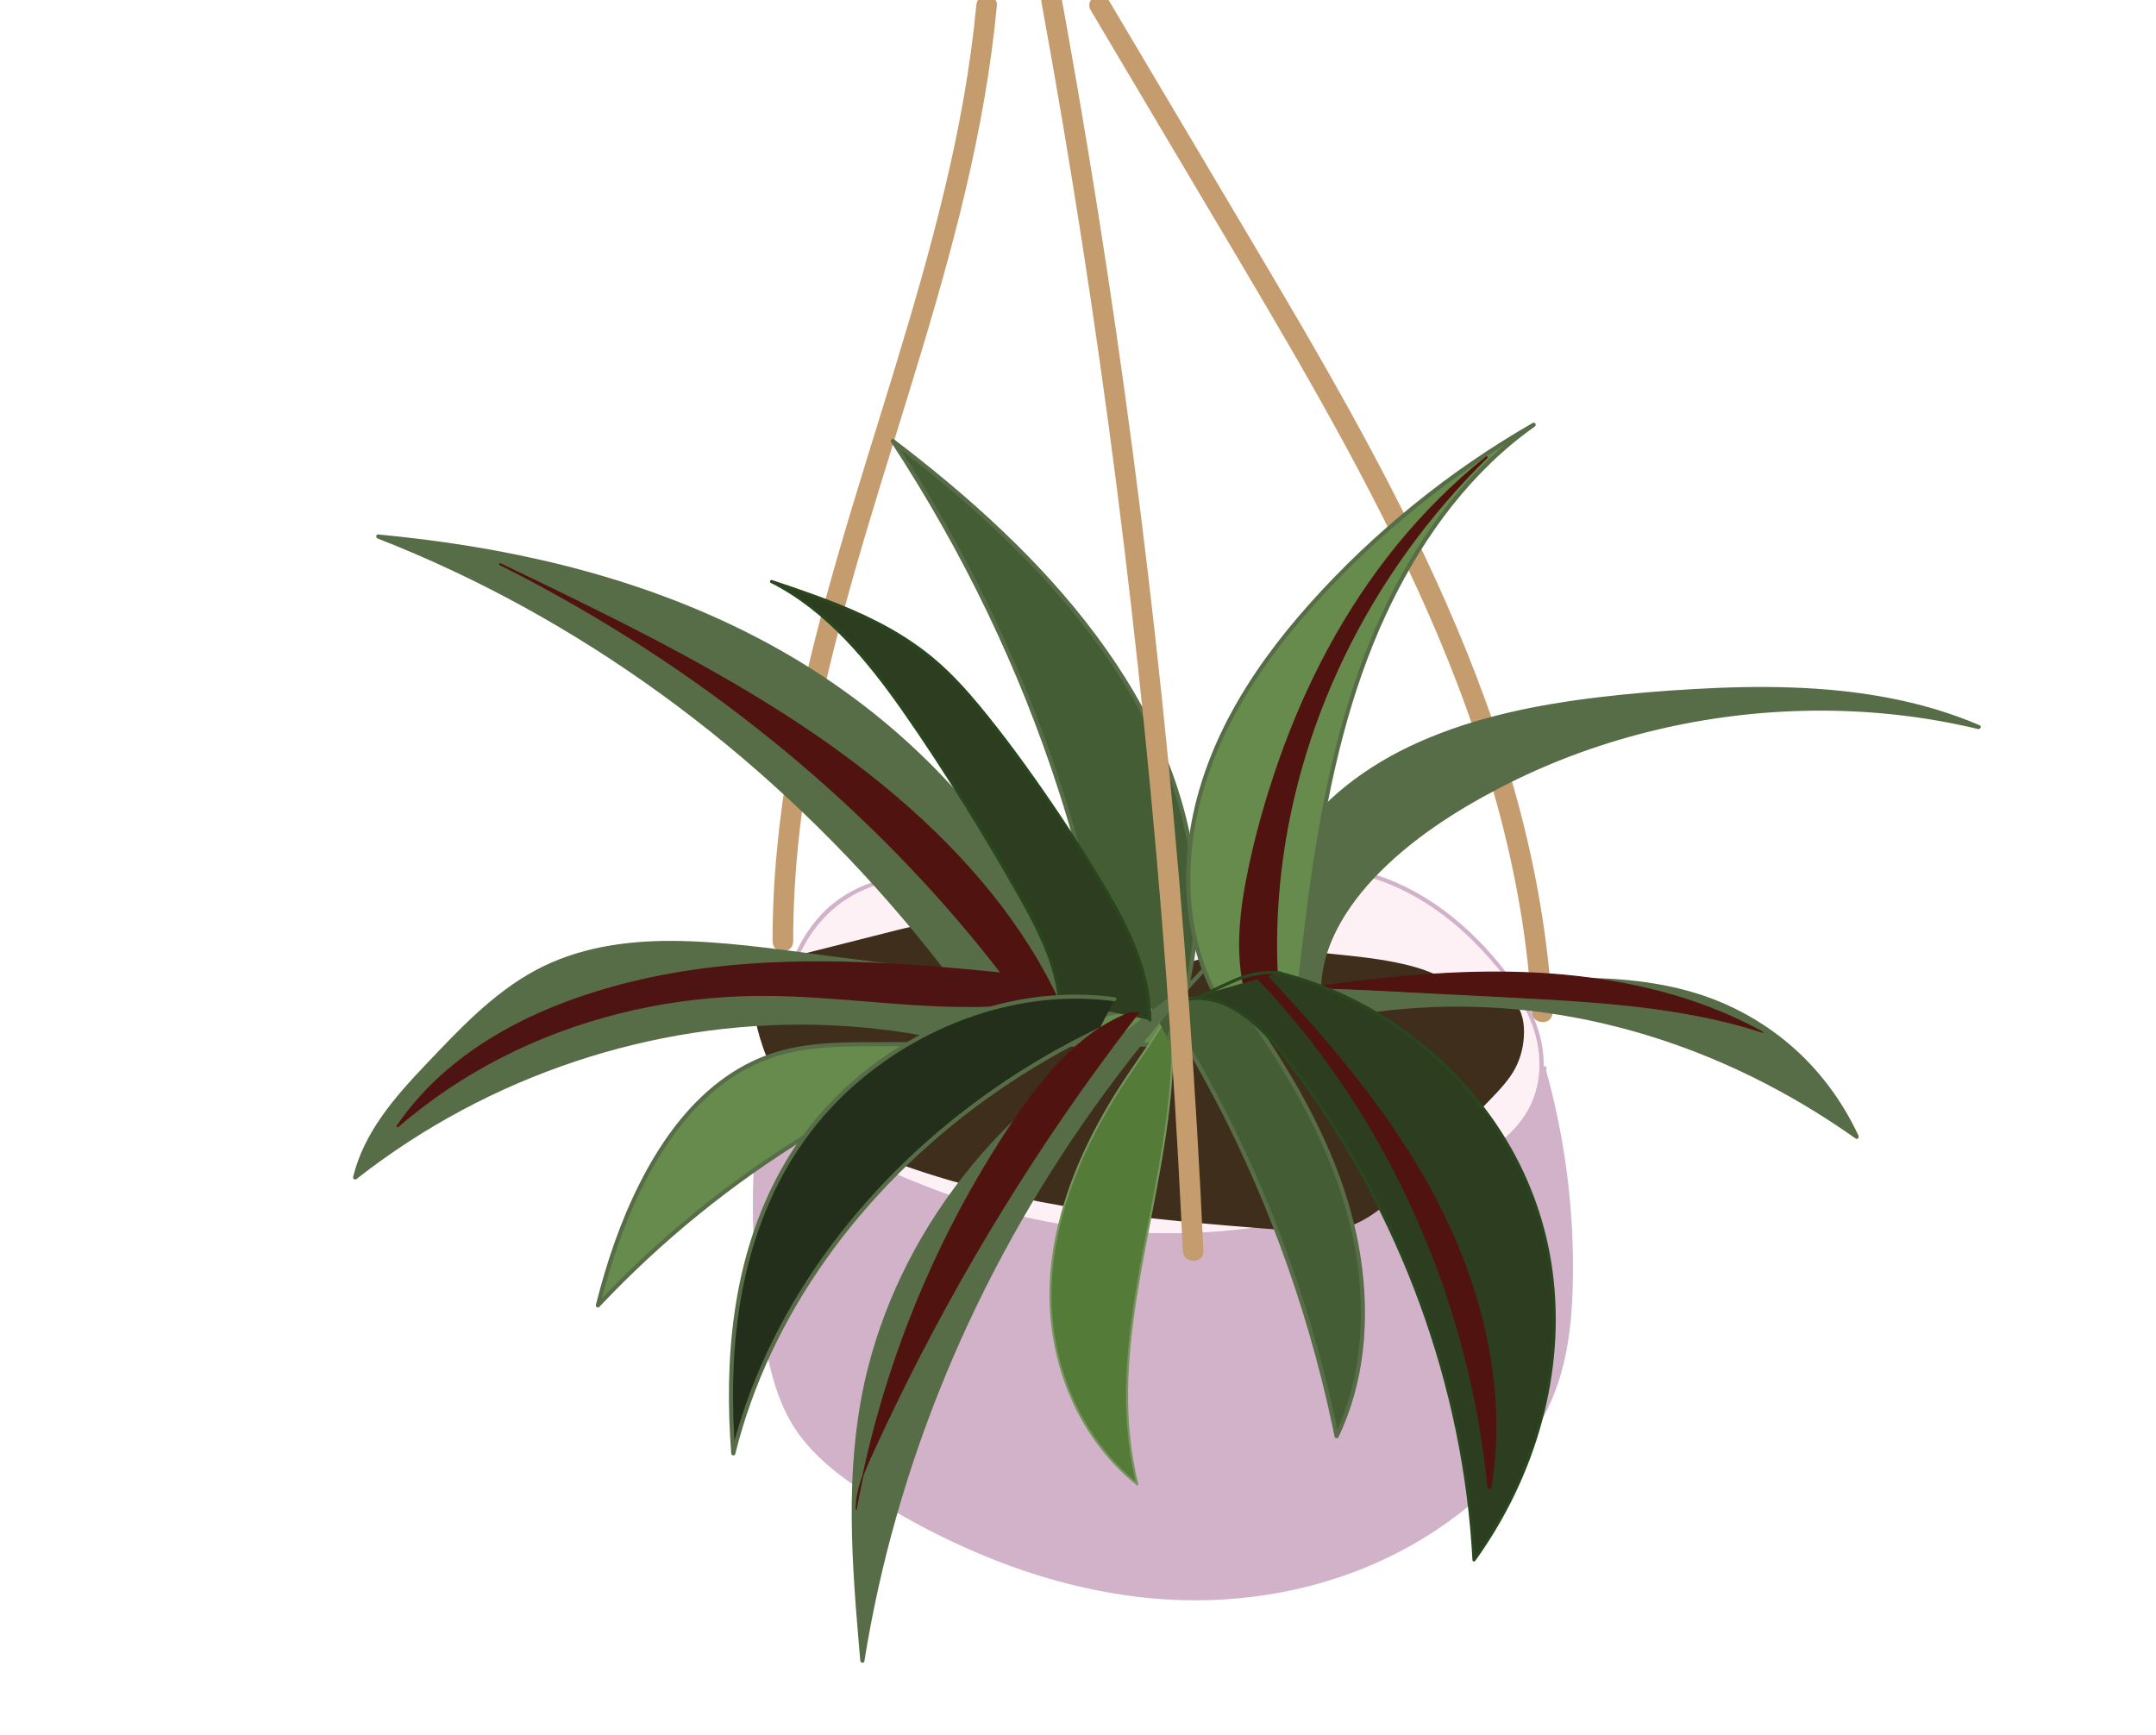 <?xml version="1.0" encoding="utf-8"?>
<!-- Generator: Adobe Illustrator 23.1.1, SVG Export Plug-In . SVG Version: 6.00 Build 0)  -->
<svg version="1.1" id="Layer_1" xmlns="http://www.w3.org/2000/svg" xmlns:xlink="http://www.w3.org/1999/xlink" x="0px" y="0px"
	 viewBox="0 0 1568.3 1262.26" style="enable-background:new 0 0 1568.3 1262.26;" xml:space="preserve">
<style type="text/css">
	.st0{fill:#D1B2C9;}
	.st1{fill:#FEF1F6;}
	.st2{fill:#3E2E1B;}
	.st3{fill:#C59C6D;}
	.st4{fill:#576D47;}
	.st5{fill:#501310;}
	.st6{fill:#4D1413;}
	.st7{fill:#668B4C;}
	.st8{fill:#557B38;}
	.st9{fill:#76955F;}
	.st10{fill:#455D34;}
	.st11{fill:#2C3E1F;}
	.st12{fill:#29461F;}
	.st13{fill:#232F1B;}
</style>
<g>
	<path class="st0" d="M1122.71,777.43c14.03,49.63,20.78,101.55,19.92,153.34c-0.45,27.23-3.09,54.84-12.52,80.19
		c-11,29.57-30.81,54.77-53.63,75.47c-59.84,54.3-140.89,79.06-219.74,76.03c-78.85-3.03-155.47-32.35-222.99-75.46
		c-21.69-13.84-43.15-29.76-56.67-52.39c-10.71-17.93-15.73-38.96-19.41-59.8c-13.23-74.88-11.06-152.75,6.32-226.67"/>
	<g>
		<path class="st0" d="M1121.27,777.83c11.24,39.92,17.81,81.1,19.5,122.54c1.61,39.53,0.79,81.7-15.46,118.48
			c-14.5,32.81-39.72,60.13-68.06,81.63c-27.94,21.2-59.82,36.96-93.38,47.03c-33.28,9.99-68.14,14.48-102.87,13.58
			c-37.67-0.97-75.03-8.13-110.81-19.81c-36.17-11.82-70.74-28.25-103.29-47.89c-15.51-9.36-30.98-19.22-44.55-31.3
			c-13.91-12.38-25.01-27.11-31.91-44.48c-7.08-17.82-10.5-36.95-13.39-55.83c-3.12-20.42-5.09-41.02-5.93-61.66
			c-1.67-40.86,1.07-81.92,8.26-122.18c1.76-9.85,3.79-19.65,6.07-29.4c0.44-1.88-2.45-2.68-2.89-0.8
			c-9.46,40.43-14.46,81.88-14.88,123.41c-0.21,20.99,0.73,41.99,2.85,62.87c2.02,19.98,4.84,40.05,9.43,59.61
			c4.31,18.34,10.89,36.23,22.35,51.38c10.73,14.18,24.56,25.59,39.12,35.64c31.46,21.7,65.79,39.81,101.3,53.89
			c35.58,14.11,72.94,23.89,111.05,27.8c35.72,3.66,71.93,1.89,107.03-5.76c34.41-7.5,67.68-20.65,97.53-39.39
			c30.12-18.91,57.7-43.59,77.02-73.64c10.25-15.94,17.74-33.4,22.13-51.84c4.67-19.58,6.24-39.77,6.62-59.84
			c0.79-41.92-3.41-83.96-12.43-124.9c-2.21-10.05-4.73-20.02-7.52-29.92C1123.64,775.17,1120.74,775.96,1121.27,777.83
			L1121.27,777.83z"/>
	</g>
</g>
<g>
	<path class="st1" d="M964.87,631.84c-94.44-2.22-188.97-4.43-283.3,3.16c-26.41,2.13-53.76,5.44-76.94,25.41
		c-23.18,19.96-41.03,61.28-35.56,101.89c6.47,48.03,39.99,72.71,69.89,87.1c140.64,67.67,294.54,65.62,434.43-5.77
		c21.64-11.04,46.6-30.97,47.97-66.61c0.95-24.81-10.53-46.31-22.43-62.7c-34.1-46.95-77.97-76.14-123.18-81.94"/>
	<g>
		<path class="st0" d="M964.87,630.34c-53.44-1.25-106.9-2.51-160.36-1.98c-26.73,0.26-53.45,0.97-80.15,2.34
			c-13.54,0.7-27.08,1.56-40.6,2.63c-10.42,0.82-20.86,1.75-31.14,3.69c-20.81,3.92-40.78,12.71-55.37,28.44
			c-13.78,14.85-22.86,34.11-27.4,53.73c-4.9,21.17-4.45,43.74,2.67,64.36c5.87,17,16.3,31.97,29.72,43.87
			c12.85,11.38,27.79,19.57,43.29,26.74c21.8,10.08,44.29,18.7,67.3,25.62c44.81,13.49,91.55,20.52,138.36,20.42
			c46.99-0.09,93.88-7.36,138.8-21.1c22.99-7.03,45.47-15.75,67.25-25.92c16.58-7.74,33.25-15.86,45.96-29.4
			c13.08-13.93,20.08-32.08,19.69-51.2c-0.44-21.87-10.3-42.05-22.96-59.42c-24.55-33.7-57.59-63.01-97.71-76.27
			c-8.62-2.85-17.47-4.84-26.47-6.03c-1.91-0.25-1.89,2.75,0,3c39.76,5.23,74.91,28.09,101.88,56.92
			c14.57,15.58,28.62,33.31,36.38,53.38c7.67,19.83,8.36,42.47-1.61,61.65c-7.7,14.81-20.73,25.93-35.1,34.01
			c-19.75,11.1-41.14,19.96-62.39,27.74c-43.22,15.82-88.6,25.7-134.55,28.67c-45.45,2.94-91.23-0.86-135.61-11.08
			c-22.51-5.18-44.63-11.99-66.19-20.26c-18.86-7.24-38.02-15.1-55.29-25.7c-14.31-8.79-27.27-20-36.68-34
			c-11.2-16.67-16.79-36.57-17.02-56.58c-0.24-21.51,5.44-43.2,16.01-61.92c10.27-18.19,25.43-32.4,44.92-40.28
			c20.14-8.14,42.25-9.34,63.67-10.87c25.76-1.84,51.56-2.98,77.38-3.62c51.8-1.29,103.62-0.56,155.42,0.56
			c12.63,0.27,25.26,0.57,37.89,0.87C966.8,633.39,966.8,630.39,964.87,630.34L964.87,630.34z"/>
	</g>
</g>
<g>
	<g>
		<path class="st0" d="M1122.61,729.77c1.93,0,1.93-3,0-3C1120.67,726.77,1120.67,729.77,1122.61,729.77L1122.61,729.77z"/>
	</g>
</g>
<g>
	<path class="st2" d="M547.23,711.57c0.58,36.1,13.62,68.49,29.97,88.37c16.35,19.89,35.72,29.24,54.84,37.07
		c100.09,41.03,203.18,49.08,305.62,56.98c14.85,1.15,29.89,2.27,44.45-3.24c15.38-5.82,29.66-18.81,43.55-32.33
		c21.14-20.57,41.83-42.66,62.51-64.74c5.72-6.11,11.61-12.49,15.53-22.33c3.91-9.83,5.32-24.14,1.55-34.16
		c-5.56-14.75-17.45-11.85-27.17-12.8c-9.48-0.92-18.54-7.02-27.7-11.61c-20.84-10.42-42.55-13.08-64.09-15.68
		c-33.69-4.07-67.58-8.14-101.13-1.23c-21.92,4.51-43.66,13.71-65.72,13.45c-20.31-0.24-40.46-8.51-60.77-7.33
		c-6.73,0.39-13.57,1.8-20.14-0.9c-7.65-3.14-14.3-11.55-21.48-17.36c-20.36-16.46-43.7-11.2-65.72-5.63
		c-35.09,8.87-70.18,17.75-105.28,26.62"/>
	<g>
		<path class="st2" d="M546.1,711.57c0.74,38.09,14.6,78.74,44.67,103.59c14.88,12.3,32.71,19.83,50.54,26.76
			c21.72,8.44,43.96,15.51,66.5,21.41c43.71,11.43,88.46,18.37,133.33,23.29c22.5,2.46,45.05,4.43,67.61,6.24
			c11.18,0.9,22.37,1.81,33.56,2.61c11.15,0.8,22.51,1.15,33.45-1.57c20.92-5.21,37.3-21.6,52.23-36.19
			c16.98-16.6,33.35-33.82,49.61-51.12c7.05-7.5,14.74-14.76,20.74-23.16c5.5-7.69,8.76-16.54,9.84-25.91
			c0.99-8.6,0.48-18.65-4.6-26.02c-3.91-5.66-10.02-7.48-16.59-7.84c-3.48-0.19-7.01-0.02-10.46-0.58
			c-5.47-0.89-10.55-3.32-15.42-5.87c-9.77-5.1-19.3-9.96-29.9-13.14c-21.49-6.44-44.48-8.26-66.7-10.6
			c-23.22-2.45-46.73-3.76-69.93-0.38c-22.84,3.33-44.46,13.03-67.55,14.85c-22.86,1.8-44.58-8.07-67.36-7.12
			c-5.6,0.23-11.32,1.42-16.9,0.36c-5.39-1.02-9.72-4.35-13.71-7.94c-7.5-6.74-14.18-13.81-23.68-17.78
			c-17.88-7.47-37.5-2.71-55.46,1.83c-23.28,5.88-46.55,11.77-69.83,17.66c-11.46,2.9-22.92,5.8-34.38,8.69
			c-1.4,0.35-0.81,2.53,0.6,2.17c22.74-5.75,45.48-11.5,68.22-17.25c11.46-2.9,22.92-5.8,34.38-8.69
			c9.38-2.37,18.81-4.85,28.47-5.74c9.68-0.89,19.59-0.08,28.52,4c9.57,4.37,16.02,12.24,23.96,18.78
			c3.22,2.65,6.73,5.01,10.81,6.09c5.06,1.34,10.3,0.72,15.43,0.3c11.19-0.92,22.17,0.9,33.12,3.01
			c10.62,2.05,21.33,4.29,32.21,4.13c10.74-0.15,21.32-2.41,31.68-5.1c10.6-2.76,21.07-6.03,31.8-8.28
			c11.67-2.44,23.57-3.55,35.48-3.75c23.05-0.4,46,2.5,68.84,5.28c22,2.68,43.82,6.29,63.64,16.77c8.32,4.4,16.7,9.58,26.32,10.25
			c6.39,0.45,13.65-0.49,19.12,3.57c7.64,5.66,8.48,17.4,7.82,26.07c-0.76,9.94-4.16,19.32-10.01,27.39
			c-6.17,8.51-14.09,15.91-21.27,23.56c-7.93,8.43-15.89,16.84-23.93,25.16c-8.08,8.36-16.24,16.63-24.55,24.75
			c-7.95,7.77-16,15.53-24.91,22.2c-8.54,6.39-17.87,11.64-28.38,13.89c-10.97,2.35-22.29,1.66-33.39,0.82
			c-22.03-1.67-44.06-3.39-66.07-5.4c-44.1-4.03-88.14-9.39-131.5-18.52c-21.85-4.6-43.51-10.16-64.8-16.89
			c-20.34-6.43-40.84-13.56-60.04-22.93c-17.32-8.45-32.72-20.24-43.86-36.11c-10.61-15.13-17.6-32.74-21.53-50.74
			c-2.21-10.15-3.38-20.48-3.58-30.86C548.33,710.12,546.08,710.11,546.1,711.57L546.1,711.57z"/>
	</g>
</g>
<g>
	<g>
		<path class="st3" d="M710.18,3.78c-4.22,45.03-12.48,89.56-22.95,133.53c-10.57,44.4-23.38,88.23-36.7,131.87
			c-13.33,43.68-27.2,87.2-39.94,131.07c-12.64,43.53-24.18,87.43-32.82,131.94c-8.69,44.79-14.5,90.25-15.6,135.89
			c-0.13,5.56-0.19,11.13-0.19,16.7c0.01,9.65,15.01,9.67,15,0c-0.02-44.98,4.62-89.81,12.54-134.07
			c7.98-44.59,19.05-88.57,31.41-132.14c12.46-43.92,26.24-87.45,39.66-131.08c13.42-43.63,26.51-87.39,37.56-131.7
			c11.11-44.58,20.07-89.72,25.29-135.39c0.63-5.53,1.2-11.07,1.72-16.62c0.38-4.04-3.72-7.5-7.5-7.5
			C713.31-3.72,710.56-0.27,710.18,3.78L710.18,3.78z"/>
	</g>
</g>
<g>
	<g>
		<path class="st3" d="M793.45,7.56c29.48,49.68,58.97,99.37,88.45,149.05c26.52,44.69,53.17,89.33,78.59,134.66
			c24.87,44.34,48.6,89.35,69.81,135.57c21.09,45.97,39.59,93.18,53.92,141.71c14.29,48.37,24.43,98.04,28.67,148.34
			c0.55,6.48,0.99,12.96,1.36,19.45c0.54,9.6,15.54,9.66,15,0c-2.9-51.63-11.68-102.83-25.17-152.72
			c-13.38-49.45-31.3-97.55-51.88-144.42c-20.61-46.94-44.01-92.61-68.75-137.5c-24.76-44.94-50.89-89.11-77.08-133.23
			c-29.61-49.89-59.22-99.78-88.82-149.68c-3.72-6.26-7.43-12.53-11.15-18.79C801.48-8.3,788.51-0.77,793.45,7.56L793.45,7.56z"/>
	</g>
</g>
<g>
	<path class="st4" d="M785.63,730.76c-36.78-108.62-116.17-195.61-208.6-250.55s-197.31-80.07-301.89-89.88
		c185.88,72.48,350.55,209.85,464.54,387.54"/>
	<g>
		<path class="st4" d="M787.07,730.36c-13.02-38.33-31.51-74.69-54.51-107.99c-22.56-32.65-49.3-62.37-79.13-88.53
			c-30.43-26.69-64.04-49.59-99.82-68.49c-40.41-21.35-83.36-37.69-127.4-49.81c-43.99-12.11-89.06-20.05-134.4-25.03
			c-5.56-0.61-11.12-1.17-16.68-1.7c-1.81-0.17-1.85,2.38-0.4,2.95c36.42,14.22,71.88,30.86,106.15,49.69
			c34.49,18.95,67.77,40.1,99.65,63.19c32.35,23.43,63.25,48.87,92.52,76.05c29.51,27.4,57.38,56.57,83.45,87.27
			c26.47,31.18,51.06,63.93,73.65,98.03c2.77,4.19,5.51,8.4,8.23,12.62c1.04,1.62,3.64,0.12,2.59-1.51
			c-22.12-34.45-46.25-67.59-72.26-99.2c-25.89-31.46-53.65-61.38-83.11-89.52c-28.92-27.62-59.48-53.52-91.51-77.47
			c-31.88-23.84-65.22-45.74-99.83-65.42c-34.02-19.34-69.26-36.53-105.49-51.34c-4.4-1.8-8.81-3.56-13.24-5.29
			c-0.13,0.98-0.27,1.96-0.4,2.95c45.11,4.25,90.01,11.3,133.98,22.33c44.15,11.08,87.35,26.18,128.23,46.27
			c36.82,18.1,71.62,40.2,103.23,66.39c30.29,25.09,57.7,53.74,81.06,85.4c23.78,32.24,43.4,67.6,57.58,105.09
			c1.73,4.59,3.38,9.2,4.96,13.85C784.8,732.98,787.7,732.2,787.07,730.36L787.07,730.36z"/>
	</g>
</g>
<g>
	<path class="st5" d="M770.47,729.78c-34.56-75.58-98.3-139.13-170.92-190.01c-72.63-50.88-154.38-90.23-235.66-129.31
		c148.23,74.42,276.7,180.24,371.15,305.68"/>
	<g>
		<path class="st5" d="M771.11,729.41c-13.12-28.62-30.26-55.25-49.98-79.75c-20.46-25.42-43.66-48.58-68.45-69.78
			c-25.82-22.07-53.41-41.99-81.99-60.33c-30.89-19.81-62.91-37.8-95.42-54.81c-32.55-17.03-65.6-33.07-98.69-49
			c-4.11-1.98-8.22-3.95-12.33-5.93c-0.86-0.41-1.62,0.86-0.76,1.3c28.81,14.48,57.01,30.18,84.46,47.1
			c27,16.64,53.3,34.43,78.76,53.35c25.51,18.95,50.19,39.02,73.91,60.17c23.17,20.66,45.42,42.34,66.63,65
			c21.21,22.67,41.38,46.32,60.35,70.9c2.28,2.95,4.53,5.91,6.78,8.89c0.57,0.76,1.88,0.01,1.3-0.76
			c-18.53-24.6-38.24-48.31-59.01-71.06c-21.12-23.14-43.33-45.28-66.48-66.38c-23.22-21.16-47.38-41.27-72.38-60.3
			c-25.48-19.4-51.81-37.66-78.89-54.75c-27.34-17.25-55.43-33.31-84.16-48.12c-3.49-1.8-7-3.58-10.51-5.35
			c-0.25,0.43-0.5,0.86-0.76,1.3c33.11,15.92,66.23,31.85,98.9,48.65c32.34,16.63,64.26,34.11,95.17,53.29
			c29.4,18.24,57.89,38.01,84.63,60c25.12,20.65,48.75,43.2,69.83,67.97c20.51,24.09,38.61,50.35,52.77,78.69
			c1.73,3.46,3.4,6.95,5.01,10.47C770.22,731.04,771.51,730.28,771.11,729.41L771.11,729.41z"/>
	</g>
</g>
<g>
	<path class="st4" d="M733.37,713.48c-54.68-6.94-109.36-13.89-164.04-20.83c-60.57-7.69-125.11-14.69-179.73,14.84
		c-29.33,15.85-53.34,41.09-76.83,65.93c-22.73,24.03-46.43,49.8-54.45,83.17c123.68-97.15,285.52-134.48,434.74-100.28"/>
	<g>
		<path class="st4" d="M733.37,711.98c-40.15-5.1-80.3-10.2-120.45-15.29c-36.76-4.67-73.64-10.47-110.72-11.93
			c-34.18-1.35-69.11,1.66-100.81,15.36c-32.76,14.15-58.53,39.51-82.79,64.97c-22.48,23.6-46.61,47.91-58.09,79.12
			c-1.44,3.93-2.65,7.93-3.64,11.99c-0.38,1.56,1.38,2.35,2.51,1.46c23.97-18.8,49.57-35.51,76.43-49.9
			c26.43-14.16,54.06-26.07,82.51-35.55c28.11-9.36,57-16.37,86.29-20.87c29.4-4.52,59.2-6.48,88.94-5.82
			c29.63,0.66,59.19,3.93,88.22,9.89c3.64,0.75,7.27,1.54,10.89,2.37c1.88,0.43,2.68-2.46,0.8-2.89
			c-29.17-6.66-58.93-10.67-88.82-11.99c-29.85-1.32-59.8,0.03-89.42,3.93c-29.74,3.92-59.14,10.38-87.78,19.3
			c-28.72,8.95-56.68,20.34-83.48,34c-27.33,13.93-53.44,30.23-77.94,48.69c-2.94,2.21-5.86,4.46-8.75,6.73
			c0.84,0.49,1.67,0.97,2.51,1.46c7.96-32.56,30.85-57.96,53.27-81.68c23.86-25.24,48.31-51.45,79.51-67.69
			c30.83-16.04,65.84-20.65,100.21-20.13c36.02,0.54,71.83,6.06,107.5,10.59c39.52,5.02,79.05,10.04,118.57,15.06
			c4.84,0.61,9.69,1.23,14.53,1.84C735.28,715.22,735.27,712.22,733.37,711.98L733.37,711.98z"/>
	</g>
</g>
<g>
	<path class="st6" d="M760.73,711.53c-59.45-6.16-119.03-12.34-178.68-11.33c-59.65,1-119.62,9.33-175.73,31.44
		c-45.05,17.75-88.34,45.37-117.14,87.7c75.14-64.98,171.76-95.85,267.27-95.59c67.13,0.18,134.69,14.95,201.05,4.17"/>
	<g>
		<path class="st5" d="M760.73,710.78c-36.25-3.76-72.52-7.52-108.91-9.66c-35.35-2.08-70.83-2.62-106.17-0.1
			c-33.81,2.41-67.5,7.6-100.17,16.72c-29.59,8.26-58.56,19.62-85.02,35.34c-24.95,14.82-47.61,33.68-65.32,56.75
			c-2.28,2.97-4.48,6.01-6.59,9.11c-0.51,0.74,0.57,1.43,1.18,0.91c23.14-19.97,48.69-37.06,75.94-50.92
			c26.82-13.64,55.2-24.15,84.37-31.5c29.01-7.31,58.78-11.51,88.67-12.64c34.11-1.29,68.13,1.93,102.1,4.64
			c34.73,2.77,69.77,5,104.49,0.93c4.16-0.49,8.3-1.07,12.43-1.73c0.95-0.15,0.55-1.6-0.4-1.45c-35.22,5.66-71.02,4.19-106.45,1.53
			c-34.64-2.6-69.28-6.32-104.06-5.65c-29.63,0.57-59.22,4.14-88.12,10.74c-29.17,6.67-57.64,16.46-84.66,29.33
			c-27.27,12.99-53.01,29.15-76.46,48.19c-3.01,2.44-5.97,4.93-8.91,7.46c0.39,0.3,0.79,0.61,1.18,0.91
			c16.71-24.46,38.83-44.68,63.71-60.6c25.52-16.33,53.68-28.24,82.6-37.08c32.33-9.87,65.78-15.75,99.42-18.71
			c34.76-3.06,69.72-3.03,104.55-1.33c35.94,1.75,71.76,5.25,107.54,8.93c4.36,0.45,8.72,0.9,13.07,1.35
			C761.68,712.38,761.68,710.88,760.73,710.78L760.73,710.78z"/>
	</g>
</g>
<g>
	<path class="st7" d="M878.6,759.98c-80.72-0.1-161.43-0.2-242.15-0.3c-24.54-0.03-49.49,0-73.02,7.56
		c-70.6,22.69-109.17,105.09-128.52,182.44c117.54-124.79,274.48-204.72,437.77-222.96"/>
	<g>
		<path class="st4" d="M878.6,758.48c-42.43-0.05-84.86-0.11-127.29-0.16c-42.15-0.05-84.32-0.42-126.47-0.13
			c-19.4,0.14-39.07,1.05-57.84,6.39c-14.11,4.01-27.43,10.55-39.4,19.01c-24.09,17.03-42.47,41.04-56.67,66.64
			c-15.27,27.51-26.2,57.34-34.49,87.63c-1.04,3.79-2.03,7.6-2.99,11.41c-0.35,1.41,1.45,2.58,2.51,1.46
			c22.71-24.09,47-46.67,72.71-67.52c25.52-20.69,52.43-39.67,80.49-56.76c27.7-16.87,56.52-31.9,86.23-44.9
			c29.57-12.94,60.03-23.84,91.11-32.56c30.88-8.66,62.39-15.19,94.2-19.33c3.99-0.52,7.98-1,11.97-1.45c1.9-0.21,1.92-3.22,0-3
			c-32.02,3.59-63.76,9.49-94.94,17.63c-31.33,8.18-62.07,18.58-91.95,31.04c-30.14,12.56-59.41,27.16-87.57,43.67
			c-28.32,16.6-55.51,35.13-81.37,55.35c-26.23,20.51-51.07,42.79-74.31,66.64c-2.92,3-5.82,6.03-8.7,9.08
			c0.84,0.49,1.67,0.97,2.51,1.46c7.61-30.35,17.68-60.28,31.83-88.24c13.33-26.33,30.54-51.4,53.63-70.11
			c10.98-8.9,23.33-16.21,36.59-21.16c17.8-6.64,36.77-8.66,55.65-9.19c20.31-0.57,40.67-0.17,60.98-0.15
			c20.84,0.03,41.69,0.05,62.53,0.08c41.84,0.05,83.67,0.11,125.51,0.16c5.17,0.01,10.35,0.01,15.52,0.02
			C880.53,761.48,880.53,758.48,878.6,758.48L878.6,758.48z"/>
	</g>
</g>
<g>
	<path class="st8" d="M853.99,728.5c-8.48,19.01-21.36,35.98-33.06,53.45c-30.57,45.63-53.94,96.75-56.54,150.7
		c-2.6,53.95,17.89,111.03,62.94,147.2c-28.87-115.54,35.79-232.73,24.15-350.37"/>
	<g>
		<path class="st9" d="M853.34,728.12c-5.77,12.85-13.44,24.7-21.35,36.32c-7.87,11.55-15.84,23.01-23.09,34.96
			c-14.05,23.17-26.05,47.74-34.24,73.62c-7.78,24.6-12.12,50.52-11.09,76.36c0.93,23.22,6.06,46.27,15.32,67.6
			c9.45,21.74,23.32,41.57,40.94,57.47c2.26,2.04,4.59,4.02,6.96,5.93c0.56,0.45,1.45,0.05,1.25-0.73
			c-5.54-22.3-7.72-45.27-7.45-68.22c0.27-22.88,2.86-45.66,6.43-68.24c3.61-22.91,8.22-45.64,12.57-68.41
			c4.31-22.52,8.4-45.12,11.05-67.91c2.66-22.81,3.85-45.85,2.29-68.79c-0.2-2.87-0.44-5.74-0.72-8.61c-0.09-0.95-1.59-0.96-1.5,0
			c2.24,22.89,1.63,45.95-0.64,68.81c-2.31,23.29-6.31,46.38-10.65,69.37c-4.3,22.8-8.97,45.54-12.77,68.43
			c-3.74,22.52-6.66,45.23-7.4,68.06c-0.74,22.59,0.71,45.3,5.39,67.45c0.6,2.83,1.25,5.65,1.95,8.46c0.42-0.24,0.84-0.49,1.25-0.73
			c-18.58-14.97-33.54-33.99-44.09-55.36c-10.3-20.87-16.4-43.79-18.25-66.97c-2.03-25.37,1.25-50.93,8.13-75.38
			c7.3-25.96,18.6-50.66,32.09-73.96c6.86-11.85,14.36-23.27,22.11-34.55c7.86-11.44,15.83-22.87,22.34-35.15
			c1.58-2.97,3.05-6,4.43-9.07C855.03,728.01,853.73,727.24,853.34,728.12L853.34,728.12z"/>
	</g>
</g>
<g>
	<path class="st10" d="M843.56,727.95c61.61,94.93,105.65,203.33,128.7,316.84c25.15-52.04,23.61-115.74,6.47-171.52
		c-17.15-55.77-48.51-104.96-81.61-151.43"/>
	<g>
		<path class="st4" d="M842.27,728.71c12.04,18.57,23.39,37.59,34.01,57.01c10.68,19.53,20.64,39.45,29.85,59.71
			c9.29,20.42,17.82,41.18,25.59,62.22c7.75,20.98,14.74,42.25,20.95,63.73c6.27,21.65,11.75,43.54,16.44,65.59
			c0.58,2.74,1.15,5.48,1.71,8.22c0.25,1.22,2.19,1.5,2.74,0.36c9.59-19.93,15.34-41.45,17.85-63.4
			c2.56-22.35,1.75-45.01-1.61-67.23c-3.42-22.63-9.67-44.71-17.98-66.02c-8.44-21.65-18.9-42.46-30.59-62.54
			c-11.67-20.05-24.55-39.37-37.89-58.34c-1.63-2.32-3.27-4.63-4.92-6.95c-1.11-1.56-3.71-0.06-2.59,1.51
			c13.27,18.64,26.17,37.57,38,57.17c11.9,19.73,22.75,40.14,31.65,61.41c8.72,20.83,15.59,42.46,19.75,64.67
			c4.11,21.94,5.67,44.43,4.07,66.71c-1.58,21.94-6.31,43.79-14.96,64.05c-1.07,2.5-2.19,4.97-3.37,7.42
			c0.91,0.12,1.83,0.24,2.74,0.36c-4.51-22.19-9.82-44.22-15.93-66.03c-6.06-21.64-12.9-43.06-20.51-64.21
			c-7.59-21.09-15.94-41.91-25.03-62.4c-9.03-20.36-18.8-40.39-29.31-60.03c-10.49-19.62-21.71-38.84-33.64-57.61
			c-1.47-2.31-2.95-4.61-4.44-6.91C843.81,725.58,841.21,727.08,842.27,728.71L842.27,728.71z"/>
	</g>
</g>
<g>
	<path class="st10" d="M849.61,755.62c35.17-72.91,22.09-163.11-19.3-239.43c-41.39-76.31-108.4-140.32-180.86-195.4
		c67.23,102.56,115.79,214.2,142.86,328.42"/>
	<g>
		<path class="st4" d="M850.9,756.38c14.12-29.4,20.6-61.87,20.52-94.41c-0.08-34.01-7.02-67.86-18.68-99.74
			c-11.7-32-28.32-61.96-47.93-89.77c-19.59-27.77-42.09-53.4-66.27-77.24c-24.69-24.36-51.14-46.9-78.52-68.17
			c-3.26-2.53-6.54-5.05-9.83-7.55c-1.21-0.92-2.84,0.85-2.05,2.05c26.04,39.76,49.52,81.18,70.1,124.02
			c20.17,41.99,37.55,85.32,51.83,129.66c7.89,24.51,14.83,49.33,20.77,74.38c0.45,1.88,3.34,1.08,2.89-0.8
			c-10.69-45.02-24.58-89.26-41.42-132.35c-17.07-43.72-37.13-86.27-59.87-127.32c-13.04-23.54-26.98-46.59-41.72-69.11
			c-0.68,0.68-1.37,1.37-2.05,2.05c27.33,20.79,53.8,42.76,78.66,66.45c24.39,23.24,47.29,48.16,67.44,75.18
			c19.98,26.81,37.42,55.73,50.16,86.69c12.81,31.12,21.19,64.28,23.08,97.93c1.81,32.35-2.54,65.13-14.73,95.26
			c-1.54,3.81-3.21,7.56-4.99,11.26C847.48,756.59,850.06,758.12,850.9,756.38L850.9,756.38z"/>
	</g>
</g>
<g>
	<path class="st4" d="M921.81,734.97c-24.78-63.54,15.24-136.44,75.87-175.05c60.64-38.62,136.91-49.93,210.62-55.54
		c78.17-5.96,160.09-6.08,230.98,24.56c-137.11-33.01-290.41-4.27-402.11,75.38c-45.22,32.24-86.56,80.57-76.08,132.03"/>
	<g>
		<path class="st4" d="M923.26,734.57c-13.58-35.17-6.93-73.76,11.05-106.07c19.68-35.36,50.94-62.08,86.79-80.14
			c39.76-20.04,83.79-30.21,127.66-36.31c22.52-3.14,45.19-5.19,67.87-6.78c23.27-1.64,46.6-2.67,69.93-2.48
			c45.93,0.37,92.38,5.46,135.81,21.07c5.45,1.96,10.84,4.08,16.16,6.37c0.39-0.91,0.77-1.83,1.16-2.74
			c-37.73-9.05-76.53-13.49-115.33-13.5c-38.96-0.01-77.94,4.4-115.91,13.07c-37.46,8.55-73.99,21.3-108.51,38.21
			c-34.18,16.75-67.73,37.38-95.19,63.94c-25.48,24.65-48.47,57.76-46.7,94.79c0.21,4.28,0.77,8.54,1.6,12.74
			c0.38,1.89,3.27,1.09,2.89-0.8c-7.32-36.84,12.68-71.46,37.17-97.37c25.88-27.38,58.47-48.37,91.73-65.66
			c33.57-17.45,69.24-30.8,105.91-40.1c37.08-9.4,75.2-14.66,113.45-15.66c38.25-1,76.63,2.25,114.09,10.07
			c4.69,0.98,9.36,2.03,14.01,3.15c1.57,0.38,2.78-2.04,1.16-2.74c-43.13-18.55-90.02-25.87-136.7-27.5
			c-23.64-0.82-47.31-0.23-70.92,1.12c-23.29,1.33-46.58,3.22-69.75,6c-44.57,5.35-89.28,14.26-130.49,32.57
			c-37.76,16.77-71.42,41.88-94.17,76.78c-20.12,30.86-30.89,69.01-21.85,105.48c1.12,4.52,2.55,8.95,4.22,13.29
			C921.05,737.15,923.95,736.38,923.26,734.57L923.26,734.57z"/>
	</g>
</g>
<g>
	<path class="st4" d="M905.23,722.73c63.59-2.84,127.18-5.68,190.77-8.52c46.68-2.08,93.98-4.09,139.51,10.44
		c45.52,14.53,89.83,47.72,115.11,102.31c-125.42-88.78-272.35-117.52-410.52-80.28"/>
	<g>
		<path class="st4" d="M905.23,724.23c35.64-1.59,71.28-3.18,106.92-4.77c35.23-1.57,70.45-3.4,105.69-4.65
			c33.98-1.21,68.41-1.01,101.66,6.95c25.85,6.18,50.24,17.25,71.52,33.23c22.17,16.65,40.34,38.29,53.34,62.75
			c1.74,3.28,3.39,6.62,4.96,9.99c0.68-0.68,1.37-1.37,2.05-2.05c-24.11-17.04-49.5-32.25-76.01-45.24
			c-25.51-12.5-52.02-22.96-79.25-31.07c-26.73-7.97-54.14-13.64-81.84-16.89c-27.42-3.21-55.12-4-82.68-2.3
			c-27.59,1.71-55.02,5.89-81.86,12.49c-3.36,0.82-6.7,1.69-10.04,2.59c-1.86,0.5-1.07,3.4,0.8,2.89
			c26.72-7.18,54.06-12.01,81.64-14.28c27.27-2.25,54.73-2.06,81.96,0.53c27.45,2.61,54.65,7.69,81.23,15
			c27.29,7.51,53.92,17.38,79.57,29.35c26.39,12.32,51.74,26.83,75.83,43.2c3.07,2.08,6.11,4.2,9.14,6.33
			c1.35,0.95,2.62-0.84,2.05-2.05c-11.91-25.61-29.08-48.67-50.7-66.91c-19.48-16.44-42.21-28.88-66.54-36.48
			c-32.71-10.22-67.22-12.08-101.27-11.44c-35.55,0.66-71.1,2.84-106.61,4.43c-36.08,1.61-72.17,3.22-108.25,4.83
			c-4.44,0.2-8.87,0.4-13.31,0.59C903.31,721.32,903.3,724.32,905.23,724.23L905.23,724.23z"/>
	</g>
</g>
<g>
	<path class="st5" d="M904.4,726.02c63.57-10.11,127.71-19.76,192.43-18.81s130.72,13.15,185.44,43.74
		c-58.1-18.85-120.88-22.37-182.6-25.57c-37.43-1.94-74.86-3.83-112.3-5.67c-26.46-1.3-54.63-2.24-77.45,9.31"/>
	<g>
		<path class="st5" d="M904.5,726.39c26.32-4.19,52.66-8.28,79.11-11.58c26.13-3.26,52.37-5.75,78.69-6.77
			c24.97-0.97,50.01-0.61,74.9,1.67c24.02,2.2,47.91,6.15,71.23,12.34c22.76,6.04,44.99,14.23,65.91,25.07
			c2.6,1.35,5.18,2.74,7.74,4.17c0.1-0.23,0.19-0.46,0.29-0.69c-23.24-7.51-47.18-12.61-71.32-16.18
			c-24.31-3.6-48.82-5.7-73.34-7.27c-25.35-1.62-50.73-2.8-76.1-4.09c-26.06-1.33-52.12-2.7-78.19-3.91
			c-22.19-1.03-45.58-1.71-66.66,6.43c-2.39,0.92-4.74,1.97-7.03,3.12c-0.43,0.22-0.05,0.86,0.38,0.65
			c20.51-10.27,44.26-10.56,66.69-9.73c25.39,0.94,50.77,2.46,76.14,3.75c25.29,1.28,50.59,2.49,75.87,3.99
			c24.4,1.45,48.79,3.3,73.02,6.52c24.18,3.21,48.22,7.8,71.62,14.74c2.92,0.86,5.82,1.77,8.72,2.7c0.41,0.13,0.66-0.48,0.29-0.69
			c-20.49-11.42-42.37-20.23-64.87-26.81c-22.96-6.72-46.57-11.16-70.33-13.84c-24.87-2.8-49.93-3.62-74.95-3.02
			c-26.58,0.64-53.1,2.87-79.5,5.97c-26.3,3.09-52.49,7.04-78.65,11.16c-3.29,0.52-6.58,1.04-9.87,1.56
			C903.83,725.74,904.03,726.46,904.5,726.39L904.5,726.39z"/>
	</g>
</g>
<g>
	<path class="st7" d="M884.72,724.8c-25.67-47.14-25.51-106.9-8.17-158.97s50.31-97.3,87.39-136.79
		c44.63-47.53,95.96-88.15,151.73-120.06c-62.87,44.42-105.06,115.72-129.73,190.53c-24.67,74.81-33.49,153.84-42.15,232.13"/>
	<g>
		<path class="st4" d="M886.01,724.05c-15.69-28.98-21.47-62.34-19.9-95.05c1.62-33.71,11.09-66.53,25.81-96.8
			c14.67-30.16,34.2-57.75,56.02-83.14c22.41-26.08,47.14-50.23,73.45-72.37c26.41-22.22,54.58-42.34,84.18-60.06
			c3.59-2.15,7.21-4.26,10.84-6.34c-0.5-0.86-1.01-1.73-1.51-2.59c-22.8,16.15-42.95,35.77-60.34,57.61
			c-17.69,22.22-32.6,46.56-45.06,72.06c-13.06,26.72-23.41,54.69-31.65,83.25c-9.31,32.29-16,65.27-21.28,98.44
			c-5.3,33.27-9.19,66.74-12.92,100.22c-0.46,4.13-0.92,8.26-1.37,12.39c-0.21,1.92,2.79,1.9,3,0c3.69-33.34,7.39-66.69,12.34-99.88
			c4.92-32.96,11.09-65.78,19.69-98c7.76-29.08,17.52-57.65,30.09-85.02c11.72-25.52,25.77-50.03,42.54-72.58
			c16.63-22.36,36.04-42.81,58.17-59.79c2.73-2.09,5.5-4.12,8.3-6.11c1.55-1.1,0.19-3.57-1.51-2.59
			c-30.36,17.39-59.27,37.25-86.44,59.29c-27.1,21.97-52.53,46.08-75.76,72.11c-22.54,25.24-43,52.6-58.81,82.59
			c-15.73,29.86-26.6,62.22-29.94,95.89c-3.25,32.83,0.57,66.77,14.07,97.06c1.65,3.71,3.46,7.35,5.39,10.92
			C884.34,727.26,886.93,725.75,886.01,724.05L886.01,724.05z"/>
	</g>
</g>
<g>
	<path class="st5" d="M914.83,745.58c-19.03-37.65-13.53-81.17-4.27-121.58c24.98-109.04,77.47-216.69,170.86-291.34
		C970.16,441.83,914.19,593.41,931.21,739.52"/>
	<g>
		<path class="st5" d="M915.48,745.2c-14.95-29.83-14.55-63.98-9.18-96.17c4.9-29.42,12.9-58.55,22.36-86.82
			c9.35-27.93,20.69-55.21,34.24-81.38c13.7-26.47,29.65-51.81,47.96-75.35c18.48-23.77,39.36-45.69,62.37-65.13
			c2.88-2.43,5.79-4.82,8.73-7.18c-0.35-0.35-0.71-0.71-1.06-1.06c-21.43,21.05-41.08,43.9-58.62,68.29
			c-17.3,24.05-32.55,49.58-45.47,76.24c-12.66,26.13-23.09,53.34-31.04,81.26c-7.89,27.73-13.34,56.17-16.13,84.87
			c-2.79,28.62-2.93,57.51-0.28,86.15c0.33,3.53,0.7,7.06,1.1,10.58c0.11,0.95,1.61,0.96,1.5,0c-3.28-28.37-3.86-57.02-1.78-85.5
			c2.1-28.71,6.88-57.2,14.13-85.06c7.33-28.14,17.17-55.61,29.3-82.03c12.24-26.67,26.81-52.27,43.42-76.46
			c16.95-24.68,36.04-47.89,56.97-69.31c2.62-2.69,5.28-5.34,7.96-7.97c0.71-0.69-0.32-1.65-1.06-1.06
			c-24.04,19.25-45.92,41.11-65.32,65.03c-18.82,23.2-35.32,48.25-49.52,74.52c-14.09,26.05-25.94,53.29-35.77,81.22
			c-9.95,28.27-18.14,57.37-23.82,86.82c-6.06,31.4-8.59,65,2.98,95.49c1.39,3.67,2.98,7.26,4.74,10.77
			C914.62,746.82,915.91,746.06,915.48,745.2L915.48,745.2z"/>
	</g>
</g>
<g>
	<path class="st4" d="M769.78,788.6c-73.65,57.65-124.75,139.65-141.47,227.03c-12.17,63.59-6.62,128.47-1.03,192.51
		c29.29-183.63,116.37-360.09,247.74-502.01"/>
	<g>
		<path class="st4" d="M768.72,787.54c-22.62,17.74-43.33,37.88-61.63,60.06c-17.91,21.7-33.54,45.27-46.39,70.3
			c-12.65,24.63-22.63,50.66-29.43,77.51c-8,31.63-11.26,64.25-11.68,96.82c-0.45,34.5,2.15,68.94,5.1,103.29
			c0.36,4.21,0.73,8.42,1.1,12.62c0.14,1.55,2.66,2.19,2.95,0.4c5.74-35.87,13.63-71.37,23.6-106.3
			c10.03-35.15,22.13-69.7,36.16-103.46c14.14-34.02,30.26-67.22,48.18-99.41c18.06-32.45,37.95-63.87,59.53-94.1
			c21.86-30.62,45.45-59.98,70.62-87.94c3.07-3.4,6.16-6.79,9.27-10.15c1.31-1.42-0.81-3.54-2.12-2.12
			c-25.45,27.52-49.38,56.45-71.61,86.63c-22.22,30.16-42.74,61.56-61.41,94.03c-18.45,32.08-35.1,65.2-49.79,99.17
			c-14.52,33.57-27.16,67.96-37.72,102.97c-10.54,34.93-19.03,70.47-25.33,106.41c-0.78,4.48-1.53,8.96-2.25,13.45
			c0.98,0.13,1.96,0.27,2.95,0.4c-2.97-34.02-5.92-68.1-6.22-102.27c-0.3-33.32,1.96-66.8,9.17-99.4
			c5.97-27,15.17-53.27,27.15-78.19c12.11-25.19,27.01-49.05,44.27-71.04c17.55-22.35,37.5-42.8,59.39-60.91
			c2.74-2.26,5.51-4.49,8.3-6.68C772.36,788.47,770.22,786.36,768.72,787.54L768.72,787.54z"/>
	</g>
</g>
<g>
	<path class="st11" d="M858.81,728.14c28.97-8.79,56.51,15.52,74.12,38.21c83.47,107.53,132.39,236.99,139.25,368.49
		c52.19-72.47,72.82-164.85,47.82-248.45c-25-83.6-97.87-155.74-189.69-178.64"/>
	<g>
		<path class="st12" d="M859.11,729.23c30.59-9.02,57.5,17.77,74.45,39.76c19.8,25.7,37.77,52.83,53.69,81.1
			c15.89,28.2,29.76,57.54,41.4,87.74c11.4,29.58,20.68,59.98,27.68,90.91c7.04,31.12,11.77,62.77,14.02,94.6
			c0.27,3.84,0.51,7.67,0.71,11.51c0.06,1.16,1.45,1.47,2.1,0.57c22.01-30.64,38.72-65.12,48.56-101.57
			c9.58-35.5,12.55-72.81,7.63-109.29c-4.52-33.47-15.83-65.67-33.18-94.64c-16.86-28.13-39-53.09-64.74-73.39
			c-26.28-20.73-56.29-36.66-88.34-46.39c-4.13-1.25-8.3-2.4-12.49-3.45c-1.4-0.35-2,1.82-0.6,2.17
			c32.54,8.16,63.32,22.64,90.53,42.25c26.53,19.12,49.65,43.07,67.67,70.38c18.07,27.4,30.72,58.06,36.82,90.33
			c6.82,36.06,5.58,73.43-2.45,109.19c-8.16,36.32-23.19,70.98-43.63,102.06c-2.5,3.8-5.08,7.54-7.73,11.23
			c0.7,0.19,1.4,0.38,2.1,0.57c-1.7-32.18-5.87-64.21-12.43-95.75c-6.6-31.73-15.61-62.95-26.84-93.34
			c-11.32-30.63-24.9-60.42-40.56-89.08c-15.84-28.99-33.8-56.82-53.69-83.19c-9.19-12.19-18.84-24-30.99-33.38
			c-11.37-8.78-25.21-15.66-39.93-14.86c-3.52,0.19-6.98,0.82-10.35,1.82C857.13,727.47,857.72,729.64,859.11,729.23L859.11,729.23z
			"/>
	</g>
</g>
<g>
	<path class="st5" d="M905.74,701.17c98.91,97.83,163.48,236.1,177.72,380.56c11.72-70.65-6.66-144.51-39.24-207.26
		c-32.58-62.75-78.56-115.89-125.75-166.42"/>
	<g>
		<path class="st5" d="M904.68,702.23c19.41,19.22,37.41,39.85,53.87,61.65c16.55,21.92,31.56,44.98,45,68.93
			c13.67,24.35,25.71,49.61,36.05,75.55c10.34,25.97,19,52.61,25.88,79.69c6.96,27.39,12.13,55.25,15.37,83.33
			c0.4,3.44,0.76,6.89,1.11,10.34c0.15,1.53,2.65,2.21,2.95,0.4c4.48-27.24,4.63-55.03,1.14-82.4c-3.5-27.48-10.49-54.45-20.2-80.38
			c-9.71-25.94-22.16-50.76-36.56-74.41c-14.42-23.69-30.73-46.17-48.11-67.77c-17.35-21.57-35.78-42.26-54.58-62.57
			c-2.35-2.54-4.71-5.07-7.07-7.6c-1.32-1.41-3.44,0.71-2.12,2.12c18.65,19.97,37,40.23,54.41,61.3
			c17.55,21.24,34.13,43.31,48.96,66.55c14.82,23.23,27.9,47.6,38.26,73.15c10.31,25.42,18.06,51.93,22.46,79.02
			c4.39,27.05,5.34,54.73,1.99,81.95c-0.42,3.43-0.92,6.85-1.49,10.25c0.98,0.13,1.96,0.27,2.95,0.4
			c-2.79-28.2-7.46-56.21-13.97-83.8c-6.5-27.53-14.82-54.62-24.87-81.06c-9.96-26.17-21.6-51.71-34.9-76.36
			c-13.2-24.47-28.03-48.07-44.42-70.53c-16.1-22.05-33.7-43.02-52.75-62.58c-2.39-2.45-4.8-4.88-7.24-7.29
			C905.43,698.74,903.3,700.86,904.68,702.23L904.68,702.23z"/>
	</g>
</g>
<g>
	<g>
		<path class="st12" d="M931.61,706.8c-8.15-0.91-16.46-0.25-24.36,1.96c-8.09,2.26-15.65,6.21-23.24,9.71
			c-4.56,2.1-9.11,4.21-13.67,6.31c-1.31,0.61-0.17,2.55,1.14,1.94c7.74-3.58,15.47-7.18,23.22-10.73
			c7.47-3.42,15.09-6.17,23.3-7.03c4.53-0.47,9.09-0.44,13.61,0.07C933.04,709.21,933.03,706.96,931.61,706.8L931.61,706.8z"/>
	</g>
</g>
<g>
	<path class="st11" d="M836.41,742.04c-0.02-36.79-17.82-70.74-36.5-101.79c-22.96-38.15-48.07-74.86-75.14-109.87
		c-14.23-18.4-29.11-36.45-46.78-51.15c-33.8-28.13-75.78-42.49-116.8-56.22c44.84,22.58,77.2,65.36,106.06,108.06
		c26.03,38.51,50.58,78.14,73.56,118.76c13.81,24.41,27.36,50.13,29.99,78.43"/>
	<g>
		<path class="st12" d="M837.53,742.04c-0.09-28.55-10.75-55.58-24.07-80.4c-6.95-12.96-14.64-25.53-22.42-38
			c-8.13-13.02-16.52-25.88-25.17-38.57c-17-24.94-34.79-49.54-54.09-72.76c-9.29-11.18-19.16-21.92-30.15-31.45
			c-10.49-9.09-21.99-16.96-34.07-23.78c-24.06-13.57-50.15-23.02-76.23-31.84c-3.28-1.11-6.56-2.21-9.84-3.31
			c-1.2-0.4-2.01,1.48-0.87,2.06c20.11,10.17,37.77,24.44,53.4,40.58c15.93,16.46,29.83,34.75,42.94,53.5
			c14.77,21.12,28.84,42.75,42.52,64.59c14.1,22.52,27.7,45.35,40.77,68.48c12.04,21.32,23.77,43.49,28.15,67.84
			c0.55,3.08,0.97,6.18,1.27,9.29c0.14,1.43,2.39,1.44,2.25,0c-2.36-24.73-12.84-47.55-24.62-69.1
			c-12.79-23.4-26.48-46.35-40.51-69.03c-13.89-22.46-28.26-44.65-43.2-66.44c-13.07-19.05-26.78-37.76-42.41-54.81
			c-15.26-16.65-32.47-31.76-52.17-42.96c-2.39-1.36-4.81-2.65-7.26-3.89c-0.29,0.69-0.58,1.37-0.87,2.06
			c26.03,8.71,52.17,17.55,76.64,30.13c12.25,6.29,24.06,13.52,34.93,21.98c11.32,8.81,21.49,18.98,30.95,29.74
			c9.75,11.1,18.81,22.81,27.72,34.59c9.12,12.05,17.99,24.29,26.62,36.69c17.07,24.54,33.45,49.71,48.29,75.67
			c13.89,24.28,26.25,50.52,28.77,78.74c0.31,3.46,0.46,6.92,0.47,10.39C835.29,743.49,837.54,743.49,837.53,742.04L837.53,742.04z"
			/>
	</g>
</g>
<g>
	<path class="st13" d="M810.66,726.91c-90.72-12.36-182.03,36.82-228.38,104.04s-54.82,148.65-48.87,226.34
		c31.79-128.34,131.26-243.51,265.99-308"/>
	<g>
		<path class="st4" d="M811.06,725.47c-32.06-4.32-64.77-1.19-95.69,8.19c-30.27,9.18-58.75,24.11-83.74,43.48
			c-24.76,19.2-45.59,42.81-61.32,69.92c-17.17,29.59-28.18,62.39-34.12,96.01c-5.91,33.5-7,67.71-5.12,101.63
			c0.23,4.21,0.51,8.41,0.83,12.61c0.12,1.61,2.52,2.13,2.95,0.4c6.28-25.28,15.11-49.89,26.17-73.47
			c11.22-23.9,24.68-46.74,39.95-68.27c15.7-22.12,33.34-42.85,52.51-62.04c19.75-19.76,41.12-37.89,63.79-54.22
			c23.23-16.73,47.79-31.59,73.37-44.44c3.15-1.59,6.32-3.14,9.51-4.66c1.74-0.83,0.22-3.42-1.51-2.59
			c-26.13,12.52-51.27,27.08-75.08,43.59c-23.02,15.97-44.82,33.73-65.02,53.16c-19.8,19.04-38.05,39.69-54.41,61.76
			c-15.87,21.4-29.92,44.15-41.76,68.02c-11.63,23.46-21.13,48.01-28.05,73.27c-0.83,3.02-1.62,6.05-2.37,9.09
			c0.98,0.13,1.96,0.27,2.95,0.4c-2.56-33.58-2.49-67.52,2.2-100.92c4.67-33.27,13.97-66.01,29.33-95.97
			c14.34-27.96,33.7-52.76,57.57-73.21c23.63-20.25,51.04-36.24,80.34-46.75c30.07-10.79,62.26-15.78,94.17-13.34
			c3.93,0.3,7.85,0.71,11.75,1.24C812.15,728.61,812.96,725.72,811.06,725.47L811.06,725.47z"/>
	</g>
</g>
<g>
	<path class="st5" d="M823.16,736.33c-35.63,12.84-62.02,44.46-84.05,76.67c-57.85,84.57-97.86,182.65-116.31,285.12
		c-0.04-14.16,5.73-27.54,11.55-40.3c52.31-114.8,117.66-222.98,194.2-321.48"/>
	<g>
		<path class="st5" d="M823.06,735.97c-24.14,8.78-43.92,26.01-60.42,45.28c-17.71,20.68-32.68,43.84-46.66,67.14
			c-14.67,24.44-27.88,49.75-39.59,75.74c-11.69,25.95-21.9,52.58-30.54,79.69c-8.73,27.39-15.89,55.29-21.4,83.51
			c-0.7,3.56-1.36,7.12-2.01,10.69c0.25,0.03,0.49,0.07,0.74,0.1c0.05-14.2,5.71-27.41,11.5-40.11
			c5.65-12.42,11.47-24.76,17.44-37.03c11.86-24.4,24.34-48.5,37.4-72.28c13.04-23.72,26.66-47.12,40.87-70.16
			c14.23-23.08,29.04-45.79,44.41-68.12c15.27-22.18,31.11-43.98,47.49-65.35c2.17-2.83,4.34-5.65,6.53-8.46
			c0.29-0.38-0.23-0.91-0.53-0.53c-16.6,21.37-32.66,43.16-48.16,65.35c-15.64,22.4-30.71,45.2-45.19,68.37
			c-14.52,23.23-28.44,46.82-41.77,70.75c-13.3,23.89-26,48.12-38.08,72.65c-6.08,12.34-12,24.75-17.76,37.23
			c-5.65,12.24-11.86,24.67-14.09,38.09c-0.53,3.18-0.8,6.38-0.82,9.61c0,0.41,0.66,0.53,0.74,0.1
			c5.05-27.99,11.7-55.69,19.91-82.93c8.23-27.31,18.03-54.15,29.35-80.33c11.19-25.89,23.86-51.15,37.96-75.58
			c13.75-23.82,28.61-47.35,45.69-68.96c15.89-20.1,34.68-38.96,58.15-49.98c2.96-1.39,5.98-2.64,9.05-3.75
			C823.71,736.53,823.51,735.8,823.06,735.97L823.06,735.97z"/>
	</g>
</g>
<g>
	<g>
		<path class="st3" d="M757.64,1.99c10.62,58.14,20.47,116.42,29.54,174.82c9.09,58.52,17.41,117.16,24.94,175.9
			c7.59,59.28,14.4,118.66,20.43,178.11c6.01,59.29,11.25,118.66,15.7,178.09c4.47,59.53,8.15,119.11,11.06,178.73
			c0.36,7.46,0.71,14.92,1.06,22.38c0.44,9.61,15.44,9.67,15,0c-2.74-59.94-6.25-119.84-10.55-179.69
			c-4.29-59.75-9.37-119.45-15.24-179.07c-5.85-59.49-12.48-118.91-19.9-178.22c-7.41-59.23-15.58-118.37-24.54-177.39
			c-8.92-58.75-18.62-117.38-29.11-175.87c-1.3-7.26-2.62-14.52-3.94-21.77c-0.73-3.99-5.57-6.24-9.23-5.24
			C758.68-6.08,756.91-2,757.64,1.99L757.64,1.99z"/>
	</g>
</g>
<g>
	<g>
		<path class="st0" d="M1123.57,784.87c1.93,0,1.93-3,0-3C1121.64,781.87,1121.64,784.87,1123.57,784.87L1123.57,784.87z"/>
	</g>
</g>
<g>
	<g>
		<path class="st0" d="M1123.57,778.59c1.93,0,1.93-3,0-3C1121.64,775.59,1121.64,778.59,1123.57,778.59L1123.57,778.59z"/>
	</g>
</g>
</svg>
